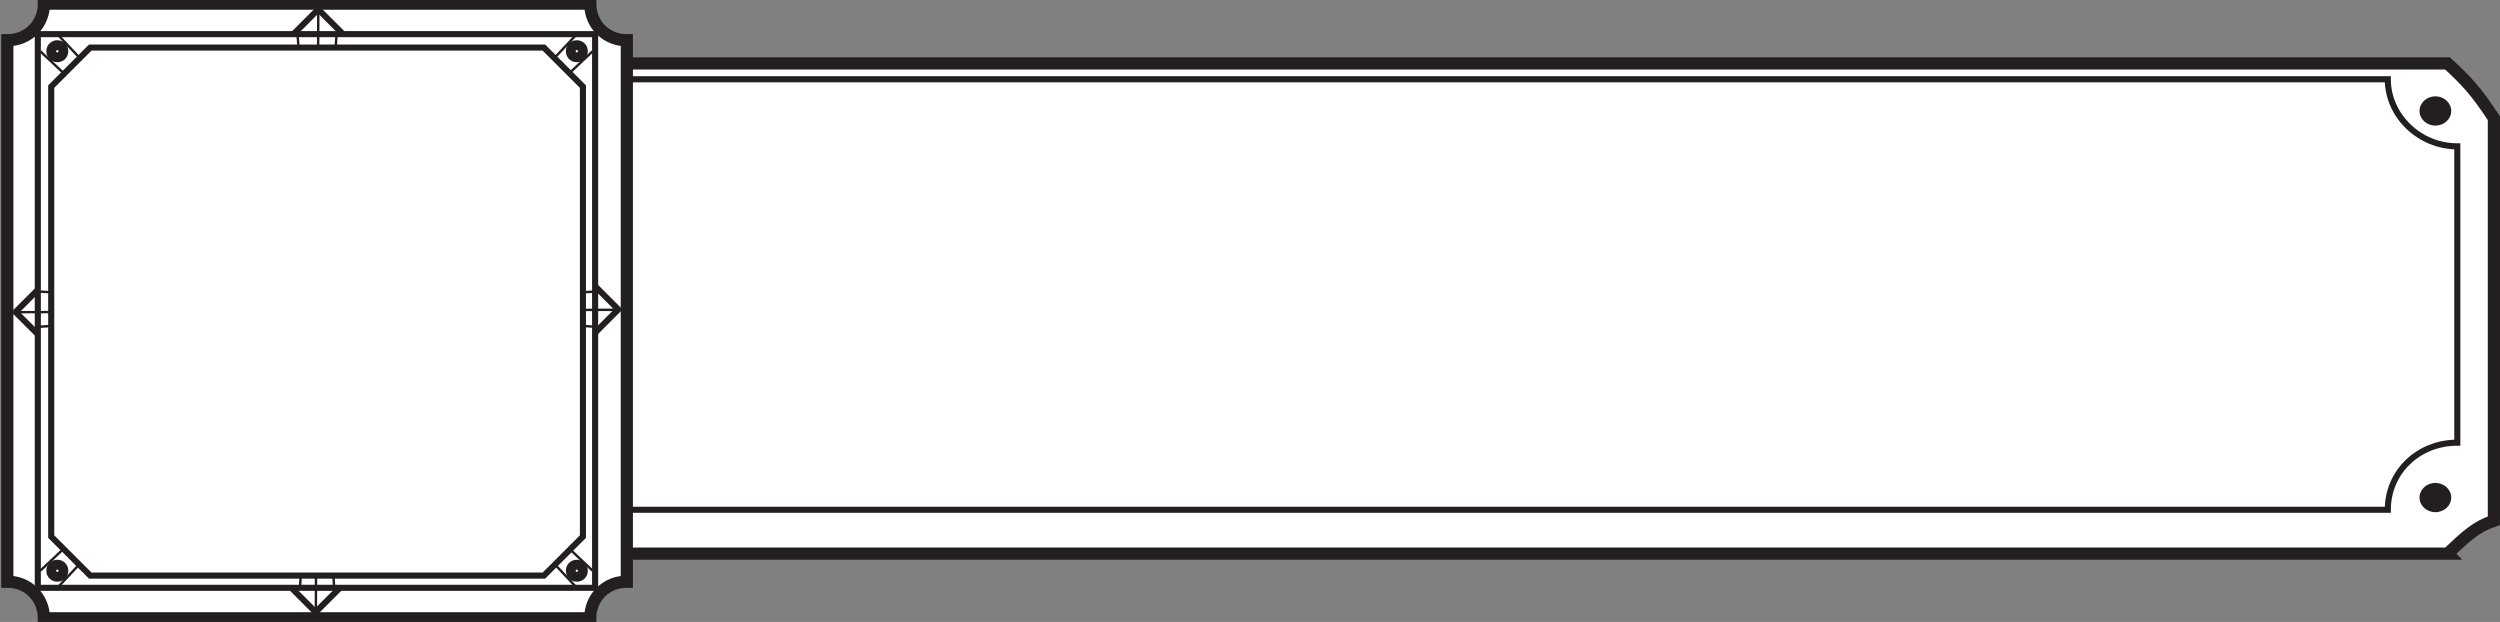 <?xml version="1.0" encoding="UTF-8"?>
<svg xmlns="http://www.w3.org/2000/svg" version="1.1" viewBox="0 0 205 51">
  <rect x="0" y="0" width="205" height="51" fill="#808080" stroke="none"/>
  <!-- Generator: Adobe Illustrator 29.0.1, SVG Export Plug-In . SVG Version: 2.1.0 Build 192)  -->
  <defs>
    <style>
      .st0, .st1, .st2, .st3 {
        stroke: #231f20;
        stroke-miterlimit: 10;
      }

      .st0, .st1, .st3 {
        fill: #fff;
      }

      .st4 {
        fill: #231f20;
      }

      .st1, .st2 {
        stroke-width: .5px;
      }

      .st2 {
        fill: none;
      }

      .st5 {
        fill: #333;
        opacity: .5;
      }

      .st3 {
        stroke-width: .2px;
      }

      .st6 {
        display: none;
      }
    </style>
  </defs>
  <g id="Layer_1" class="st6">
    <path class="st5" d="M195.5,43.4h-7.8c4.7-2,11.5-5.6,14.8-10.5v2.7c-2.8,2.1-5.2,4.8-7,7.8ZM51,40.8h139c-1.9,1-3.9,1.8-5.9,2.6H51v-2.6ZM40.1,47.8c-1.1-1.2-2.5-2.2-4-2.9-1.5-.7-3.1-1-4.8-1h-11.6c-1.7,0-3.3.3-4.8,1-1.5.7-2.9,1.7-4,2.9h-2.1s-5.7,0-5.7-7.7V10.9c0-7.6,5.7-7.7,5.7-7.7h2.1c1.1,1.2,2.5,2.2,4,2.9,1.5.7,3.1,1,4.8,1h11.6c1.7,0,3.3-.3,4.8-1,1.5-.7,2.9-1.7,4-2.9h2.1s5.7,0,5.7,7.7v29.3c0,7.6-5.7,7.7-5.7,7.7h-2.1ZM26.7,48.7c-.1-.2-.3-.4-.5-.5-.2-.1-.4-.2-.7-.2-.2,0-.5,0-.7.2-.2.1-.4.3-.5.5-2.3-.1-4.5-.6-6.7-1.3.7-.2,1.3-.2,2-.2h11.6c.7,0,1.4,0,2,.3-2.1.8-4.4,1.2-6.7,1.3h0ZM24.4,2.3c.1.2.3.4.5.5s.4.2.7.2c.2,0,.5,0,.7-.2.2-.1.4-.3.5-.5,2.3,0,4.5.5,6.7,1.3-.7.2-1.3.3-2,.3h-11.6c-.7,0-1.4,0-2-.3,2.1-.8,4.4-1.2,6.7-1.3h0ZM184.1,7.6c2,.8,4,1.6,5.9,2.6H51v-2.5h133ZM202.5,15.4v2.7c-3.3-4.9-10.1-8.4-14.8-10.5h7.8c1.8,3,4.2,5.7,7,7.8h0ZM51,11.6h2.3v27.9h-2.3V11.6ZM192.6,39.4H54.6V11.6h137.9c4.2,2.4,8.4,5.6,9.9,9.5v9c-1.5,3.9-5.7,7.1-9.9,9.5ZM205,13.9l-.7-.3c-2.6-1.3-5.9-6.1-7-7.8l-.4-.6H51V0h-12.5l-.5.6c-.8,1-1.8,1.8-2.9,2.4-2.7-1.1-5.5-1.8-8.4-2-.1-.2-.3-.4-.5-.6-.2-.1-.5-.2-.8-.2s-.5,0-.8.2c-.2.1-.4.4-.5.6-2.9.1-5.8.8-8.4,2-1.1-.6-2.1-1.4-2.9-2.4l-.5-.6H0v51h12.5l.5-.6c.8-1,1.8-1.8,2.9-2.4,2.7,1.2,5.5,1.8,8.4,2,.1.2.3.4.5.6.2.1.5.2.7.2s.5,0,.7-.2c.2-.1.4-.3.5-.6,2.9-.2,5.8-.8,8.4-2,1.1.6,2.1,1.4,2.9,2.4l.5.6h12.5v-5.1h145.9l.4-.6c1-1.8,4.3-6.6,7-7.8l.7-.3V13.9Z"/>
  </g>
  <g id="Layer_2">
    <g>
      <path class="st0" d="M200.7,45.4H43.5l-3.8-3.6V8.8c1.5-1.4,2.3-2.2,3.8-3.6h157.2c1.5,1.4,2.3,2.2,3.8,4.5v33c-1.5.5-2.3,1.3-3.8,2.7Z"/>
      <path class="st1" d="M47.9,6.5h147.9c0,3,2.6,5.5,5.7,5.5v24.3c-3.2,0-5.7,2.4-5.7,5.5H47.9"/>
      <ellipse class="st4" cx="199.7" cy="9.1" rx="1.3" ry="1.2"/>
      <ellipse class="st4" cx="199.7" cy="40.8" rx="1.3" ry="1.2"/>
    </g>
    <g>
      <path class="st0" d="M48.4,50.7H3.6c0-1.7-1.3-3-3-3V3.3c1.7,0,3-1.3,3-3h44.8c0,1.7,1.3,3,3,3v44.4c-1.7,0-3,1.3-3,3Z"/>
      <rect class="st2" x="8.6" y="7.9" width="34.8" height="35.1" transform="translate(25.6 -10.9) rotate(45)"/>
      <rect class="st1" x="3.1" y="2.8" width="45.7" height="45.4"/>
      <g>
        <line class="st3" x1="25.9" y1="50.2" x2="26" y2="25.5"/>
        <line class="st3" x1="27.4" y1="48.2" x2="26" y2="25.3"/>
        <line class="st3" x1="47.3" y1="48.2" x2="26" y2="25.5"/>
        <line class="st3" x1="48.6" y1="46.8" x2="26" y2="25.5"/>
        <line class="st3" x1="48.9" y1="26.8" x2="26" y2="25.3"/>
        <line class="st3" x1="50.7" y1="25.4" x2="26" y2="25.5"/>
        <line class="st3" x1="48.9" y1="23.9" x2="26" y2="25.3"/>
        <line class="st3" x1="48.6" y1="4.2" x2="26" y2="25.5"/>
        <line class="st3" x1="47.3" y1="2.8" x2="26" y2="25.5"/>
        <line class="st3" x1="27.6" y1="2.8" x2="26" y2="25.5"/>
        <line class="st3" x1="26" y1="25.5" x2="26.1" y2=".8"/>
        <line class="st3" x1="26" y1="25.5" x2="24.4" y2="2.8"/>
        <line class="st3" x1="26" y1="25.5" x2="4.7" y2="2.8"/>
        <line class="st3" x1="26" y1="25.5" x2="3.3" y2="4.2"/>
        <line class="st3" x1="26" y1="25.3" x2="3.1" y2="23.9"/>
        <line class="st3" x1="26" y1="25.5" x2="1.3" y2="25.6"/>
        <line class="st3" x1="26" y1="25.3" x2="3.1" y2="26.8"/>
        <path class="st3" d="M26,25.5"/>
        <path class="st3" d="M26,25.5"/>
        <path class="st3" d="M26,25.5"/>
        <path class="st3" d="M26,25.5"/>
        <path class="st3" d="M26,25.5"/>
        <path class="st3" d="M26,25.5"/>
        <path class="st3" d="M26,25.5"/>
        <path class="st3" d="M26,25.5"/>
        <path class="st3" d="M26,25.5"/>
        <line class="st3" x1="26" y1="25.5" x2="3.3" y2="46.8"/>
        <line class="st3" x1="26" y1="25.5" x2="4.7" y2="48.2"/>
        <line class="st3" x1="26" y1="25.3" x2="24.6" y2="48.2"/>
      </g>
      <path class="st1" d="M44.6,47.2H7.4l-3.2-3.2V7.1l3.2-3.2h37.2l3.2,3.2v36.9l-3.2,3.2Z"/>
    </g>
    <ellipse class="st0" cx="47.3" cy="46.8" rx=".4" ry=".4"/>
    <ellipse class="st0" cx="4.7" cy="46.8" rx=".4" ry=".4"/>
    <ellipse class="st0" cx="4.7" cy="4.2" rx=".4" ry=".4"/>
    <ellipse class="st0" cx="47.3" cy="4.2" rx=".4" ry=".4"/>
  </g>
</svg>